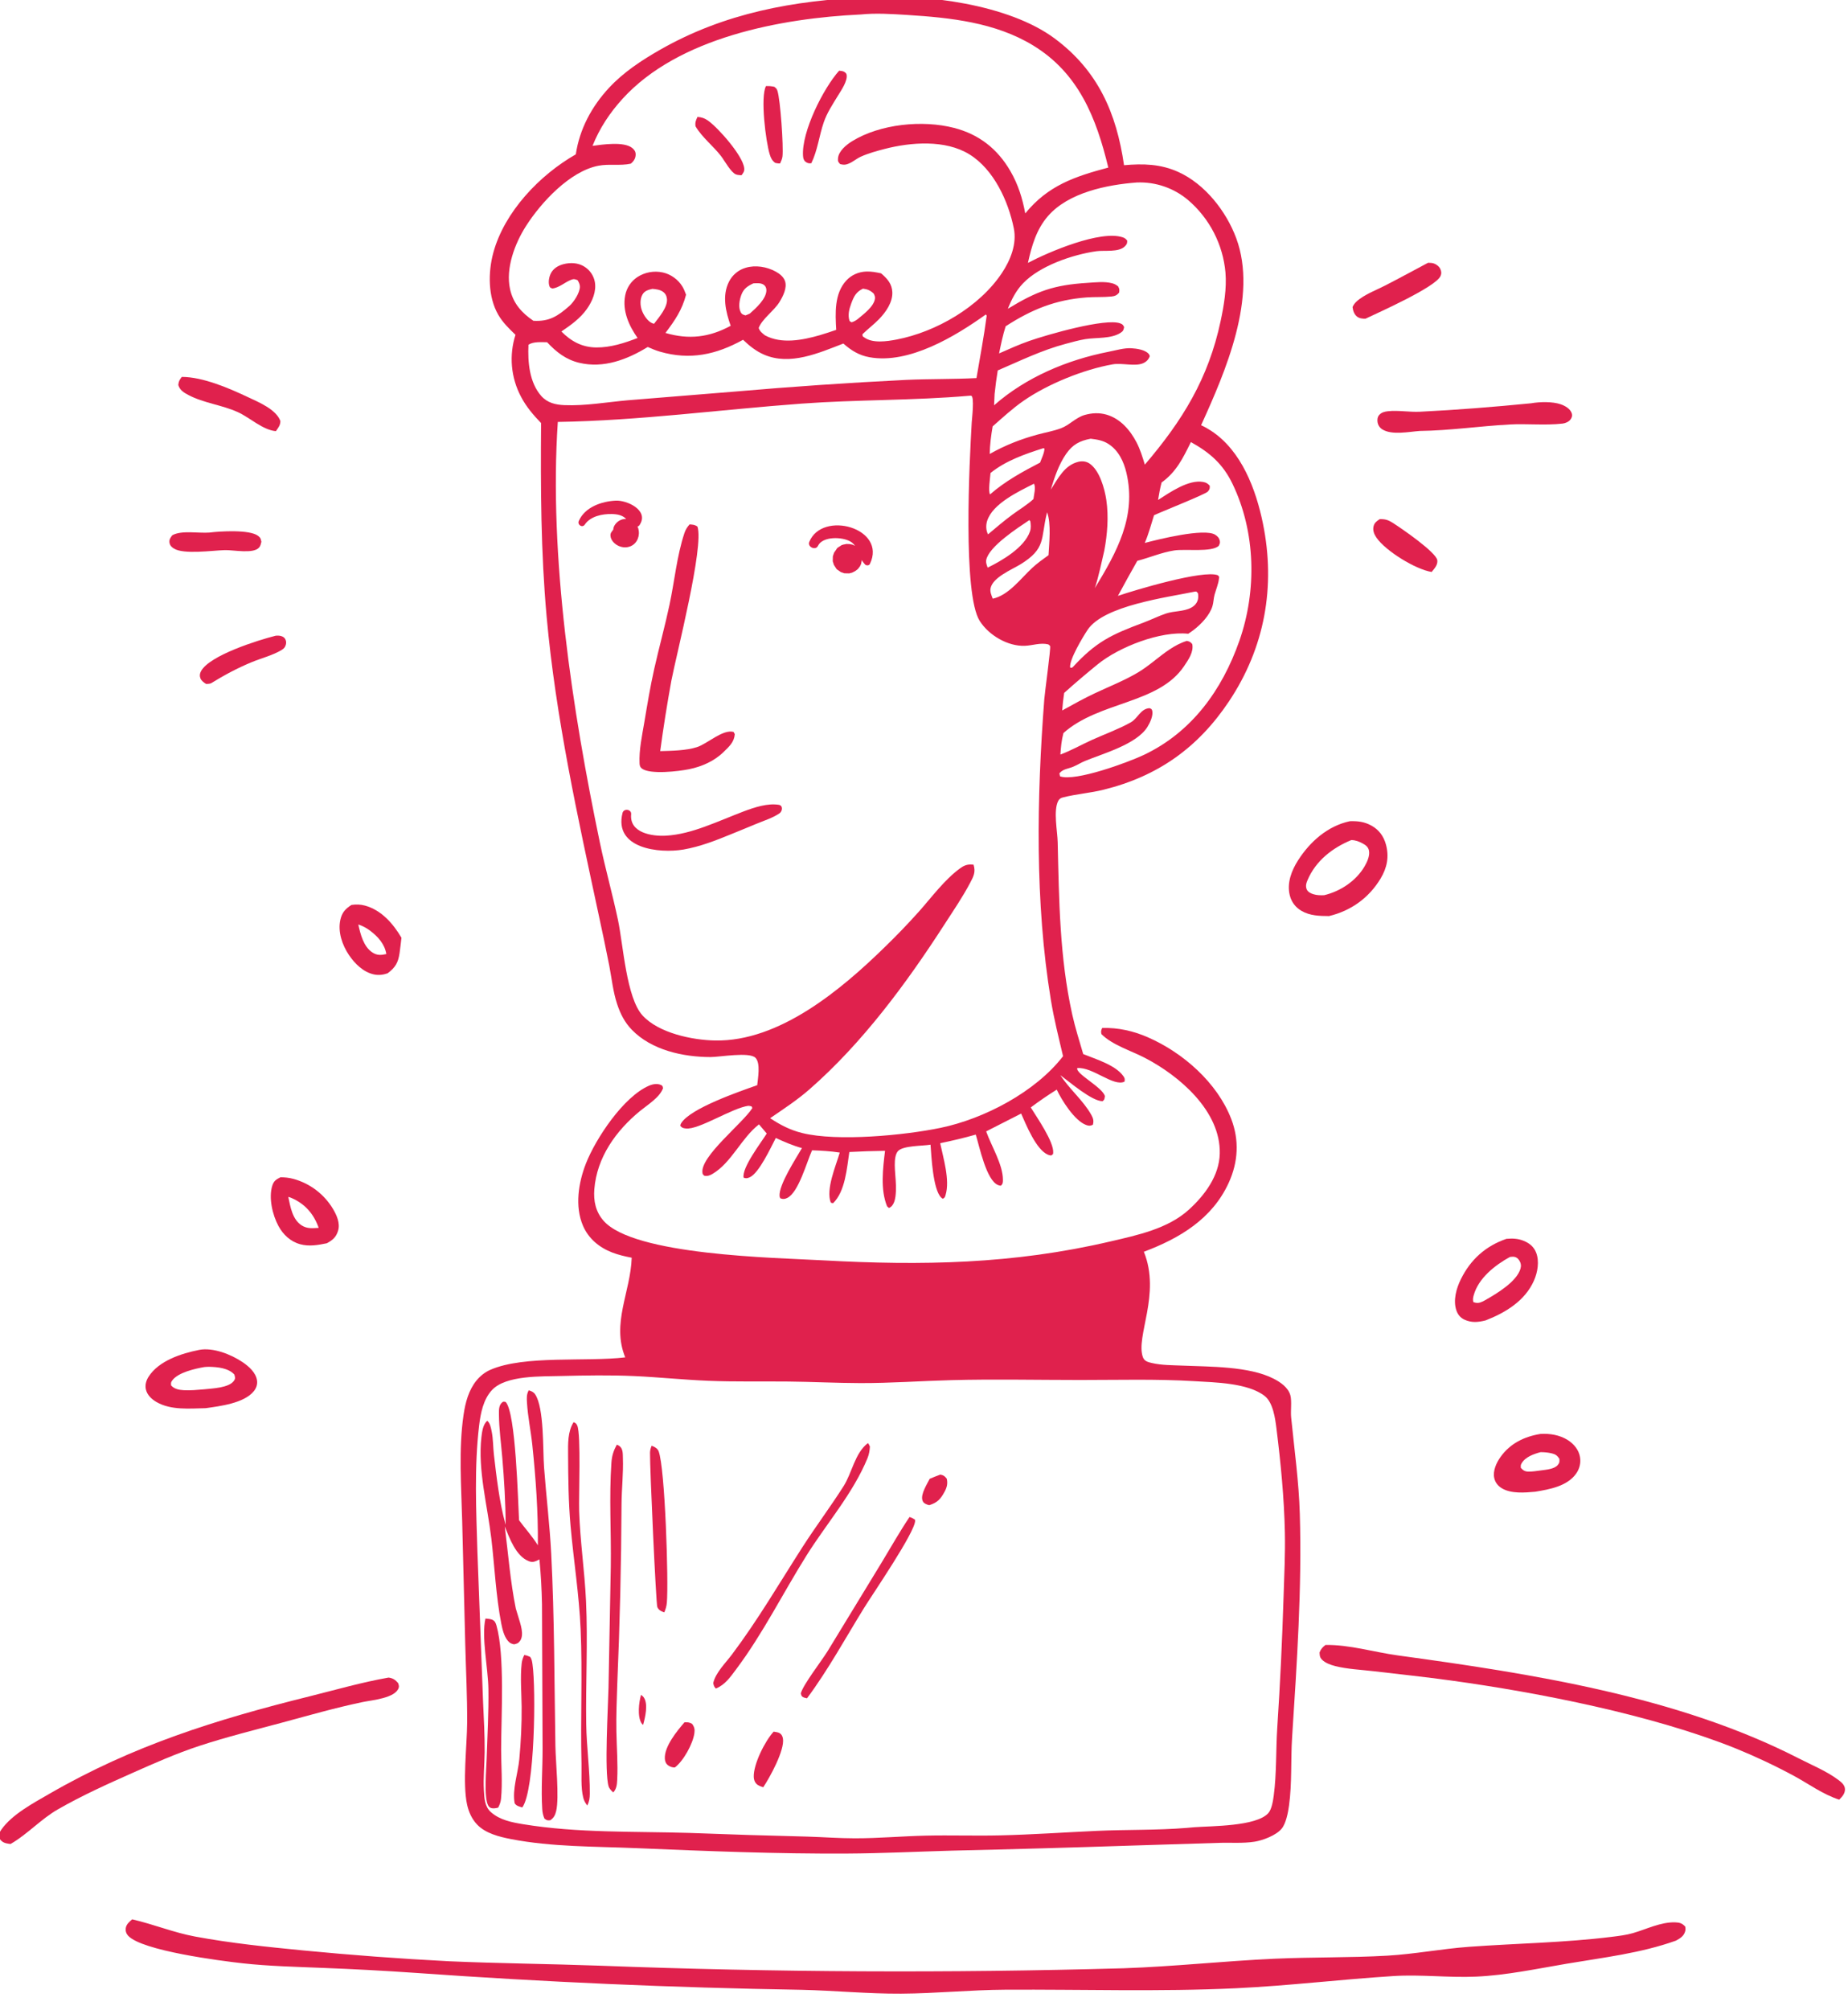 <svg width="264" height="287" viewBox="0 0 264 287" fill="none" xmlns="http://www.w3.org/2000/svg">
<g clip-path="url(#clip0_0_100)">
<path d="M123.881 -0.392C132.038 -0.919 144.064 0.593 150.657 5.487C156.863 10.095 159.498 16.15 160.576 23.592C163.306 23.351 165.8 23.408 168.342 24.561C172.137 26.283 175.171 30.156 176.6 34.001C179.714 42.382 175.068 53.065 171.586 60.72C172.088 60.948 172.561 61.217 173.022 61.519C177.368 64.366 179.43 69.905 180.421 74.764C182.255 83.757 180.682 92.5 175.558 100.169C171.127 106.801 165.36 110.868 157.63 112.775C155.736 113.243 153.757 113.384 151.88 113.861C151.541 113.947 151.347 114.045 151.177 114.364C150.456 115.713 151.063 118.717 151.099 120.276C151.289 128.524 151.376 136.708 153.165 144.814C153.589 146.735 154.194 148.63 154.745 150.517C156.492 151.231 159.318 152.061 160.455 153.636C160.675 153.939 160.723 154.096 160.645 154.455C159.07 155.224 156.096 152.331 153.899 152.518C153.592 153.302 157.51 155.258 157.844 156.525C157.772 156.894 157.83 156.99 157.531 157.24C156.053 157.313 152.74 154.455 151.481 153.532C152.775 155.527 154.734 157.132 155.882 159.165C156.171 159.675 156.286 160.05 156.123 160.618C155.734 160.783 155.549 160.788 155.145 160.636C153.497 160.016 151.676 157.115 150.964 155.594C149.681 156.398 148.464 157.23 147.252 158.139C148.058 159.459 150.597 163.068 150.455 164.634C150.433 164.878 150.403 164.819 150.179 164.994C149.973 164.973 149.939 164.982 149.72 164.893C148.023 164.205 146.569 160.566 145.876 159.013L140.882 161.559C141.608 163.635 143.275 166.276 143.274 168.471C143.274 168.837 143.267 169.045 142.997 169.311C142.808 169.294 142.779 169.302 142.58 169.222C140.9 168.542 139.932 163.76 139.395 162.016C137.712 162.5 136.025 162.887 134.313 163.249C134.758 165.379 135.723 168.501 135.086 170.629C134.99 170.949 134.987 171.011 134.69 171.182C134.607 171.119 134.513 171.068 134.44 170.994C133.276 169.802 133.063 165.169 132.932 163.455C131.824 163.655 128.954 163.565 128.259 164.4C127.554 165.248 127.907 167.473 127.956 168.561C128.021 169.406 128.043 170.834 127.743 171.623C127.593 172.018 127.381 172.335 126.996 172.498L126.722 172.255C125.745 169.822 126.13 166.87 126.434 164.333C124.733 164.355 123.033 164.411 121.335 164.503C120.981 166.803 120.76 170.12 119.01 171.817L118.685 171.735C117.943 169.849 119.402 166.513 119.966 164.582C118.649 164.381 117.34 164.304 116.01 164.26C115.242 165.935 114.08 170.312 112.444 171.073C112.089 171.238 111.847 171.252 111.49 171.122C111.426 171.008 111.383 170.955 111.369 170.809C111.216 169.204 113.757 165.355 114.563 163.944C113.279 163.591 112.035 163.054 110.828 162.498C110.126 163.846 108.421 167.545 107.101 168.113C106.76 168.26 106.587 168.301 106.23 168.166C105.963 166.727 108.732 163.158 109.535 161.866L108.428 160.555C105.907 162.5 104.519 166.013 101.794 167.625C101.416 167.849 101.041 167.994 100.602 167.885C100.398 167.666 100.388 167.728 100.35 167.466C100.014 165.142 106.106 160.397 107.475 158.234L107.392 158.006L106.985 157.888L107.029 158.097L106.952 157.897C104.599 158.198 99.818 161.366 97.978 161.143C97.588 161.096 97.431 161.063 97.18 160.759C97.205 160.61 97.201 160.571 97.289 160.422C98.551 158.271 105.718 155.835 108.177 154.958C108.262 154.005 108.682 151.829 107.929 151.056C107.061 150.166 102.824 150.947 101.509 150.945C97.586 150.94 93.071 149.96 90.249 147.034C89.221 145.968 88.608 144.737 88.152 143.35C87.587 141.63 87.389 139.753 87.054 137.974C86.579 135.574 86.082 133.18 85.56 130.791C82.529 116.652 79.384 102.461 78.088 88.027C77.261 78.826 77.224 69.638 77.298 60.412C76.188 59.269 75.165 58.066 74.426 56.646C74.337 56.478 74.252 56.309 74.172 56.137C74.091 55.965 74.015 55.791 73.943 55.615C73.871 55.439 73.804 55.262 73.741 55.083C73.678 54.904 73.62 54.723 73.566 54.541C73.512 54.359 73.462 54.176 73.417 53.991C73.372 53.807 73.332 53.621 73.297 53.434C73.261 53.248 73.23 53.061 73.204 52.873C73.178 52.685 73.156 52.496 73.139 52.307C73.123 52.118 73.111 51.928 73.103 51.739C73.096 51.549 73.093 51.359 73.095 51.169C73.097 50.98 73.104 50.79 73.116 50.6C73.127 50.411 73.144 50.222 73.165 50.033C73.186 49.844 73.211 49.656 73.242 49.469C73.272 49.282 73.307 49.095 73.347 48.909C73.386 48.724 73.431 48.539 73.48 48.355C73.528 48.172 73.582 47.99 73.64 47.809C72.722 46.927 71.827 46.064 71.183 44.952C69.698 42.39 69.716 38.885 70.472 36.092C72.057 30.241 77.109 24.977 82.258 22.041C82.794 18.43 84.521 15.219 86.988 12.556C89.058 10.322 91.65 8.617 94.281 7.115C103.514 1.844 113.38 0.058 123.881 -0.392ZM84.644 20.828C86.066 20.639 89.123 20.171 90.318 21.132C90.632 21.385 90.814 21.663 90.808 22.079C90.801 22.628 90.523 23.04 90.11 23.373C88.594 23.703 87.012 23.374 85.49 23.666C81.402 24.45 77.281 28.923 75.13 32.298C73.544 34.786 72.204 38.324 72.867 41.304C73.316 43.325 74.532 44.68 76.202 45.809C78.459 45.938 79.671 45.151 81.32 43.708C81.967 43.141 82.827 41.836 82.842 40.954C82.848 40.601 82.688 40.314 82.522 40.018C82.144 39.849 81.964 39.804 81.564 39.964C80.657 40.327 79.91 41.067 78.919 41.201C78.693 41.102 78.585 41.125 78.494 40.871C78.29 40.307 78.433 39.531 78.707 39.007C79.069 38.316 79.761 37.912 80.496 37.722C81.492 37.465 82.563 37.51 83.455 38.059C83.553 38.118 83.647 38.183 83.739 38.252C83.83 38.321 83.917 38.394 84.001 38.473C84.084 38.551 84.163 38.633 84.238 38.72C84.313 38.806 84.383 38.897 84.448 38.991C84.514 39.085 84.574 39.182 84.629 39.282C84.684 39.382 84.734 39.485 84.778 39.591C84.822 39.696 84.861 39.804 84.894 39.913C84.927 40.023 84.954 40.134 84.975 40.246C85.226 41.606 84.614 43.035 83.839 44.123C82.872 45.482 81.559 46.411 80.197 47.339C81.612 48.754 83.161 49.601 85.204 49.616C87.211 49.631 89.233 48.987 91.082 48.263C89.847 46.509 88.882 44.382 89.313 42.182C89.338 42.05 89.369 41.92 89.407 41.792C89.445 41.663 89.489 41.537 89.54 41.413C89.59 41.289 89.646 41.168 89.709 41.049C89.771 40.931 89.84 40.816 89.913 40.704C89.987 40.592 90.067 40.484 90.151 40.381C90.236 40.277 90.325 40.177 90.42 40.082C90.514 39.988 90.613 39.898 90.717 39.813C90.82 39.727 90.928 39.648 91.039 39.573C91.172 39.486 91.31 39.406 91.451 39.333C91.592 39.26 91.737 39.193 91.885 39.134C92.033 39.075 92.183 39.024 92.336 38.98C92.489 38.936 92.644 38.9 92.8 38.872C92.957 38.843 93.115 38.823 93.273 38.81C93.432 38.797 93.591 38.793 93.75 38.796C93.909 38.799 94.068 38.81 94.226 38.829C94.384 38.848 94.541 38.875 94.696 38.909C95.838 39.159 96.885 39.922 97.489 40.921C97.708 41.283 97.858 41.688 98.007 42.083C97.437 44.272 96.415 45.755 95.064 47.543C98.409 48.527 101.326 48.181 104.383 46.522C103.681 44.526 103.12 42.224 104.143 40.22C104.202 40.102 104.268 39.986 104.339 39.875C104.411 39.763 104.488 39.655 104.57 39.551C104.652 39.447 104.74 39.348 104.833 39.253C104.925 39.158 105.022 39.069 105.124 38.984C105.226 38.898 105.332 38.819 105.442 38.745C105.552 38.671 105.665 38.602 105.782 38.54C105.899 38.477 106.019 38.421 106.142 38.37C106.264 38.32 106.389 38.276 106.516 38.239C107.927 37.816 109.552 38.087 110.828 38.788C111.366 39.083 111.922 39.518 112.137 40.115C112.486 41.083 111.851 42.318 111.353 43.128C110.583 44.381 108.861 45.544 108.384 46.836C108.563 47.342 108.862 47.54 109.271 47.879C111.623 49.164 114.634 48.574 117.093 47.869C117.889 47.64 118.675 47.369 119.459 47.102C119.327 44.747 119.168 41.957 120.883 40.075C121.623 39.264 122.642 38.822 123.734 38.776C124.464 38.746 125.167 38.878 125.876 39.034L126.048 39.185C126.834 39.888 127.414 40.584 127.473 41.69C127.552 43.151 126.55 44.571 125.58 45.571C124.836 46.337 123.972 46.981 123.208 47.729C123.252 48.083 123.17 47.964 123.448 48.17C124.642 49.056 126.69 48.752 128.068 48.489C133.716 47.41 139.917 43.822 143.135 38.977C144.353 37.143 145.279 34.847 144.834 32.625C144.053 28.733 141.975 24.191 138.483 22.039C135.039 19.917 130.116 20.302 126.374 21.269C125.244 21.561 124.04 21.893 122.974 22.373C122.285 22.684 121.692 23.263 120.956 23.465C120.618 23.558 120.35 23.518 120.019 23.431C119.736 23.121 119.68 23.057 119.715 22.606C119.798 21.559 120.934 20.652 121.743 20.156C125.755 17.694 131.785 17.102 136.29 18.262C139.857 19.18 142.507 21.259 144.346 24.439C145.462 26.37 146.057 28.298 146.465 30.476C149.696 26.505 153.496 25.216 158.328 23.93C156.618 16.83 154.086 10.431 147.555 6.469C142.17 3.201 135.762 2.521 129.604 2.135C127.419 1.998 125.111 1.847 122.935 2.069C111.573 2.605 96.897 5.353 88.931 14.113C87.097 16.13 85.662 18.3 84.644 20.828ZM143.981 44.092C148.123 41.57 150.505 40.692 155.391 40.388C156.525 40.317 157.788 40.159 158.894 40.453C159.229 40.542 159.457 40.68 159.729 40.888C159.933 41.286 159.932 41.325 159.878 41.77C159.573 42.166 159.257 42.292 158.774 42.342C157.609 42.46 156.418 42.383 155.247 42.47C150.799 42.801 147.389 44.182 143.667 46.592C143.256 47.865 142.996 49.16 142.726 50.468C144.158 49.837 145.589 49.191 147.066 48.675C149.508 47.824 157.95 45.37 160.051 46.183C160.393 46.316 160.422 46.395 160.588 46.701C160.507 47.116 160.465 47.275 160.1 47.514C158.729 48.41 156.636 48.172 155.055 48.427C154.118 48.579 153.181 48.849 152.264 49.092C148.833 50 145.773 51.507 142.536 52.896C142.351 54.013 142.201 55.134 142.086 56.261L142.012 57.875C146.565 53.866 152.458 51.392 158.385 50.228C159.38 50.033 160.613 49.665 161.624 49.728C162.361 49.773 163.568 49.929 164.092 50.528C164.189 50.639 164.21 50.728 164.256 50.857C164.095 51.321 163.789 51.647 163.325 51.857C162.175 52.377 160.29 51.791 158.95 52.028C154.799 52.76 149.693 54.829 146.225 57.229C144.655 58.316 143.24 59.625 141.808 60.885C141.583 62.192 141.408 63.498 141.385 64.826C143.578 63.585 145.808 62.709 148.239 62.05C149.326 61.756 150.503 61.552 151.556 61.161C152.771 60.711 153.693 59.612 154.961 59.255C155.99 58.966 157.017 58.912 158.054 59.205C160.027 59.763 161.443 61.405 162.36 63.163C162.889 64.177 163.214 65.26 163.548 66.349C168.931 60.05 172.636 54.05 174.378 45.83C174.854 43.581 175.256 41.223 175.067 38.917C175.045 38.669 175.017 38.422 174.983 38.176C174.949 37.93 174.909 37.684 174.863 37.44C174.817 37.196 174.765 36.953 174.708 36.711C174.65 36.469 174.586 36.228 174.517 35.99C174.448 35.751 174.373 35.514 174.292 35.279C174.211 35.044 174.125 34.811 174.033 34.58C173.941 34.349 173.843 34.12 173.74 33.894C173.637 33.667 173.528 33.444 173.414 33.223C173.301 33.002 173.181 32.784 173.057 32.569C172.932 32.353 172.803 32.141 172.668 31.932C172.533 31.723 172.394 31.518 172.249 31.316C172.104 31.113 171.955 30.915 171.801 30.72C171.646 30.525 171.488 30.334 171.324 30.146C171.16 29.959 170.993 29.776 170.82 29.596C170.648 29.417 170.471 29.242 170.291 29.072C170.11 28.901 169.925 28.735 169.736 28.573C169.61 28.466 169.481 28.363 169.35 28.262C169.219 28.161 169.086 28.063 168.95 27.969C168.814 27.874 168.677 27.782 168.537 27.694C168.397 27.606 168.255 27.521 168.111 27.44C167.968 27.358 167.822 27.28 167.675 27.205C167.527 27.13 167.378 27.059 167.227 26.991C167.077 26.923 166.924 26.858 166.77 26.798C166.617 26.737 166.462 26.68 166.305 26.626C166.149 26.572 165.991 26.523 165.833 26.476C165.674 26.43 165.514 26.387 165.354 26.349C165.193 26.309 165.031 26.274 164.869 26.243C164.707 26.212 164.544 26.184 164.38 26.16C164.216 26.137 164.052 26.116 163.888 26.1C163.723 26.084 163.558 26.072 163.393 26.063C163.228 26.055 163.063 26.05 162.898 26.049C162.732 26.049 162.567 26.052 162.402 26.058C158.161 26.381 152.646 27.476 149.706 30.861C148.046 32.772 147.384 35.12 146.847 37.54C149.796 35.983 157.202 32.82 160.393 33.889C160.686 33.987 160.839 34.115 161.031 34.36C161.022 34.765 161.005 34.858 160.704 35.169C159.832 36.068 157.76 35.71 156.611 35.876C153.234 36.364 148.568 37.934 146.148 40.459C145.148 41.503 144.503 42.757 143.981 44.092ZM140.836 44.907C136.451 48.035 129.862 52.028 124.221 51.014C122.711 50.743 121.61 50.05 120.48 49.056C116.972 50.404 112.865 52.255 109.132 50.635C108.008 50.147 107.026 49.366 106.152 48.519C102.31 50.646 98.57 51.463 94.27 50.215C93.671 50.041 93.105 49.797 92.534 49.548C89.602 51.344 86.228 52.638 82.749 51.808C80.835 51.352 79.468 50.265 78.156 48.87C77.335 48.865 76.197 48.758 75.496 49.226C75.38 51.668 75.621 54.642 77.336 56.558C78.212 57.537 79.374 57.8 80.644 57.853C83.589 57.977 86.735 57.418 89.68 57.158L105.007 55.914C113.134 55.207 121.272 54.652 129.42 54.248C132.777 54.093 136.141 54.164 139.495 53.989C140.005 51.025 140.562 48.059 140.957 45.077L140.836 44.907ZM147.044 74.271C145.426 75.358 141.22 78.062 140.883 79.996C140.824 80.338 140.962 80.677 141.073 80.993L141.095 81.058C143.156 80.046 146.333 78.201 147.139 75.893C147.308 75.407 147.259 74.924 147.188 74.425L147.044 74.271ZM164.861 73.574C164.449 74.894 164.083 76.257 163.541 77.53C165.402 77.037 172.026 75.378 173.594 76.356C173.965 76.587 174.185 76.841 174.265 77.277C174.318 77.565 174.217 77.686 174.111 77.945C173.061 78.902 169.322 78.355 167.733 78.604C165.953 78.883 164.215 79.632 162.472 80.085C161.531 81.743 160.607 83.411 159.702 85.089C162.157 84.257 171.91 81.329 173.981 82.145C174.218 82.438 174.179 82.281 174.136 82.646C174.047 83.408 173.719 84.172 173.512 84.911C173.358 85.462 173.369 86.045 173.199 86.584C172.793 87.873 171.615 89.11 170.554 89.93C170.292 90.132 170.023 90.322 169.746 90.5C165.793 90.075 159.879 92.365 156.796 94.876C155.204 96.174 153.545 97.574 152.024 98.948C151.9 99.785 151.8 100.61 151.741 101.454C153.282 100.599 154.82 99.74 156.417 98.991C158.453 98.036 160.548 97.21 162.493 96.071C164.107 95.126 165.493 93.8 167.047 92.76C167.829 92.237 168.654 91.787 169.557 91.515C169.987 91.631 170.032 91.641 170.323 91.974C170.55 93.108 169.765 94.213 169.158 95.117C165.504 100.557 157.051 100.114 151.92 104.675C151.646 105.697 151.556 106.693 151.484 107.745C153.028 107.176 154.47 106.347 155.969 105.669C157.786 104.846 159.786 104.13 161.521 103.161C162.563 102.579 162.917 101.209 164.218 101.123C164.403 101.211 164.508 101.201 164.58 101.414C164.815 102.107 164.279 103.225 163.918 103.803C162.367 106.287 157.596 107.596 155.006 108.661C154.415 108.903 153.879 109.252 153.297 109.493C152.615 109.776 151.816 109.812 151.342 110.436L151.435 110.86C153.641 111.644 161.199 108.842 163.387 107.808C170.234 104.573 174.584 98.546 177.051 91.512C179.562 84.353 179.398 75.978 176.069 69.085C174.695 66.242 172.847 64.642 170.128 63.126C169.011 65.39 168.06 67.381 165.941 68.898C165.724 69.728 165.573 70.548 165.438 71.394C167.105 70.326 169.801 68.434 171.878 68.822C172.32 68.905 172.519 69.035 172.821 69.357C172.836 69.764 172.83 69.861 172.549 70.194C172.233 70.569 166.056 73.017 164.861 73.574ZM155.809 62.648C154.236 62.949 153.246 63.467 152.306 64.811C151.265 66.298 150.63 68.196 150.109 69.92C151.137 68.342 152.053 66.436 154.048 65.944C154.609 65.806 155.169 65.87 155.655 66.198C157.078 67.161 157.805 69.763 158.045 71.388C158.396 73.762 158.195 76.285 157.755 78.634C157.334 80.414 156.975 82.241 156.407 83.98C159.537 78.847 162.382 73.74 160.919 67.527C160.536 65.903 159.785 64.308 158.333 63.385C157.536 62.878 156.722 62.761 155.809 62.648ZM153.239 95.28C156.582 91.635 158.779 90.614 163.333 88.916C164.414 88.513 165.483 87.975 166.57 87.61C167.731 87.219 169.074 87.359 170.179 86.771C170.832 86.424 171.233 85.799 171.176 85.047C171.15 84.698 171.173 84.7 170.891 84.47L170.715 84.478C166.666 85.318 157.662 86.467 155.358 89.957C154.702 90.949 152.73 94.208 152.874 95.314C153.107 95.396 152.985 95.395 153.239 95.28ZM141.504 67.541C141.457 68.151 141.141 70.188 141.44 70.595C143.584 68.719 146.064 67.363 148.58 66.06C148.812 65.441 149.185 64.709 149.212 64.049L149.028 64.009C146.409 64.837 143.669 65.794 141.504 67.541ZM149.585 73.154C149.571 73.207 149.557 73.26 149.544 73.313C148.654 76.953 149.468 78.323 145.77 80.591C144.549 81.34 141.854 82.425 141.512 83.981C141.398 84.501 141.641 85.014 141.821 85.491C144.08 85.014 145.816 82.615 147.451 81.103C148.178 80.43 148.985 79.852 149.789 79.277C149.881 77.561 150.191 74.775 149.585 73.154ZM122.499 45.589C123.336 44.883 124.825 43.82 124.995 42.648C125.034 42.376 124.933 42.177 124.826 41.938C124.366 41.483 123.929 41.305 123.287 41.217C122.306 41.677 121.984 42.318 121.613 43.318C121.31 44.135 121.085 44.989 121.368 45.837L121.638 46.024C121.988 45.93 122.204 45.798 122.499 45.589ZM107.627 40.461C106.798 40.85 106.233 41.218 105.903 42.11C105.644 42.813 105.441 43.869 105.813 44.576C105.987 44.906 106.179 44.94 106.503 45.038C106.704 44.954 106.926 44.874 107.12 44.776C107.98 44.021 109.493 42.658 109.484 41.44C109.481 41.096 109.349 40.819 109.055 40.633C108.655 40.379 108.076 40.443 107.627 40.461ZM110.019 159.673C111.488 160.646 112.881 161.367 114.6 161.793C119.612 163.036 129.174 162.124 134.334 161.059C140.567 159.773 147.896 155.955 151.866 150.822C151.24 148.167 150.572 145.516 150.129 142.823C147.835 128.884 148.108 113.888 149.185 99.84C149.258 98.877 150.126 92.569 150.018 92.269C149.977 92.154 149.843 92.1 149.755 92.015C148.608 91.74 147.549 92.174 146.41 92.218C143.973 92.313 141.269 90.721 139.965 88.675C137.517 84.835 138.494 65.858 138.817 60.329C138.848 59.793 139.23 56.645 138.744 56.508C138.685 56.492 138.481 56.513 138.415 56.518C130.449 57.207 122.449 57.052 114.476 57.639C102.91 58.491 91.287 60.066 79.687 60.252C78.395 79.471 81.763 101.478 85.704 120.353C86.476 124.05 87.505 127.692 88.286 131.386C89.035 134.932 89.474 142.479 91.796 145.01C94.108 147.528 98.891 148.518 102.151 148.58C111.361 148.753 120.207 141.291 126.453 135.187C128.126 133.563 129.74 131.883 131.295 130.146C133.113 128.099 134.929 125.621 137.147 124C137.625 123.651 138.066 123.441 138.668 123.448C138.805 123.449 138.942 123.461 139.078 123.471C139.413 124.53 139.077 125.147 138.58 126.088C137.518 128.102 136.197 130.03 134.963 131.943C129.531 140.366 123.201 148.953 115.617 155.572C113.85 157.113 111.947 158.353 110.019 159.673ZM147.718 69.069C145.587 70.146 141.794 71.9 141.017 74.393C140.828 74.998 140.845 75.743 141.149 76.302C142.294 75.343 143.432 74.366 144.634 73.481C145.614 72.759 146.739 72.092 147.632 71.27C147.71 70.628 147.996 69.64 147.718 69.069ZM93.436 46.231C94.108 45.346 95.425 43.856 95.275 42.652C95.221 42.217 95.043 41.896 94.683 41.647C94.25 41.349 93.705 41.294 93.195 41.248C92.628 41.389 92.118 41.497 91.792 42.042C91.408 42.683 91.443 43.61 91.686 44.293C91.932 44.984 92.525 45.918 93.242 46.182C93.304 46.206 93.371 46.215 93.436 46.231Z" fill="#E0214D"/>
<path d="M98.513 74.883C98.957 74.916 99.261 74.922 99.636 75.196C100.614 77.975 96.614 93.528 95.915 97.171C95.303 100.521 94.77 103.884 94.314 107.258C95.959 107.212 98 107.188 99.571 106.686C101.048 106.214 103.259 104.094 104.8 104.518L104.97 104.838C104.873 106.001 104.158 106.606 103.374 107.379C102.033 108.693 100.263 109.466 98.444 109.839C96.975 110.14 92.889 110.631 91.701 109.75C91.443 109.56 91.379 109.313 91.365 109.001C91.275 107.101 91.726 105.034 92.042 103.16C92.473 100.597 92.897 98.021 93.468 95.486C94.155 92.441 94.989 89.43 95.64 86.377C96.357 83.02 96.69 79.388 97.77 76.136C97.937 75.632 98.162 75.278 98.513 74.883Z" fill="#E0214D"/>
<path d="M115.603 77.398C115.33 78.111 116.525 78.652 116.855 77.941C117.515 76.547 120.357 76.635 121.519 77.348C121.775 77.496 121.972 77.701 122.139 77.935C122.11 77.934 122.082 77.905 122.054 77.904C122.026 77.875 121.968 77.874 121.94 77.844C121.883 77.815 121.854 77.814 121.798 77.784C121.741 77.754 121.712 77.754 121.655 77.752C121.597 77.751 121.569 77.722 121.512 77.721C121.454 77.72 121.426 77.69 121.369 77.689C121.311 77.688 121.283 77.687 121.225 77.686C121.168 77.685 121.139 77.684 121.082 77.683C121.024 77.682 120.996 77.681 120.938 77.68C120.881 77.679 120.852 77.678 120.794 77.706C120.737 77.705 120.707 77.733 120.65 77.732C120.593 77.731 120.563 77.759 120.506 77.758C120.477 77.757 120.448 77.785 120.419 77.784C120.39 77.784 120.361 77.812 120.333 77.811C120.304 77.811 120.274 77.839 120.246 77.838C120.217 77.838 120.188 77.866 120.159 77.894C120.129 77.922 120.101 77.921 120.071 77.95C120.042 77.978 120.013 77.977 119.984 78.005C119.955 78.033 119.926 78.033 119.897 78.061C119.867 78.089 119.839 78.088 119.809 78.117C119.78 78.145 119.751 78.144 119.722 78.172C119.693 78.2 119.663 78.228 119.635 78.228C119.605 78.256 119.576 78.284 119.576 78.313C119.546 78.341 119.517 78.369 119.516 78.398C119.487 78.426 119.458 78.454 119.457 78.483C119.428 78.511 119.427 78.54 119.398 78.568C119.369 78.596 119.368 78.624 119.339 78.653C119.31 78.681 119.309 78.709 119.28 78.737C119.25 78.766 119.25 78.794 119.22 78.822C119.191 78.85 119.191 78.879 119.161 78.907C119.161 78.936 119.131 78.964 119.131 78.993C119.13 79.022 119.101 79.05 119.1 79.078C119.1 79.107 119.07 79.135 119.07 79.164C119.069 79.193 119.04 79.221 119.039 79.249C119.039 79.278 119.038 79.307 119.009 79.335C119.008 79.364 119.008 79.392 118.978 79.449C118.977 79.478 118.977 79.507 118.976 79.564C118.975 79.593 118.974 79.621 118.973 79.679C118.973 79.707 118.972 79.736 118.971 79.794C118.97 79.822 118.97 79.851 118.968 79.909C118.968 79.937 118.967 79.966 118.966 80.023C118.965 80.052 118.965 80.081 118.964 80.138C118.963 80.167 118.963 80.195 118.991 80.225C118.99 80.254 119.018 80.283 119.018 80.311C119.017 80.34 119.045 80.37 119.045 80.398C119.044 80.427 119.072 80.456 119.071 80.485C119.071 80.514 119.099 80.543 119.098 80.572C119.098 80.6 119.126 80.63 119.125 80.658C119.153 80.688 119.153 80.716 119.181 80.746C119.209 80.775 119.208 80.804 119.237 80.833C119.265 80.862 119.264 80.891 119.292 80.92C119.32 80.95 119.32 80.978 119.348 81.007C119.376 81.037 119.375 81.066 119.404 81.095C119.432 81.124 119.46 81.153 119.459 81.182C119.487 81.211 119.515 81.241 119.515 81.269C119.543 81.299 119.571 81.328 119.6 81.329C119.628 81.358 119.656 81.387 119.685 81.388C119.713 81.417 119.741 81.418 119.77 81.447C119.798 81.476 119.826 81.477 119.855 81.506C119.883 81.535 119.911 81.536 119.939 81.565C119.968 81.595 119.996 81.595 120.024 81.624C120.053 81.654 120.081 81.654 120.109 81.684C120.137 81.713 120.166 81.713 120.195 81.714C120.224 81.715 120.252 81.744 120.28 81.745C120.309 81.745 120.337 81.775 120.366 81.775C120.395 81.776 120.423 81.805 120.451 81.805C120.48 81.806 120.508 81.835 120.537 81.836C120.566 81.837 120.594 81.837 120.622 81.867C120.651 81.867 120.68 81.868 120.737 81.869C120.766 81.869 120.795 81.87 120.852 81.871C120.881 81.872 120.91 81.872 120.967 81.874C120.996 81.874 121.024 81.875 121.082 81.876C121.11 81.876 121.139 81.877 121.197 81.878C121.225 81.879 121.254 81.879 121.311 81.881C121.34 81.881 121.369 81.882 121.398 81.854C121.427 81.854 121.456 81.855 121.485 81.827C121.542 81.828 121.572 81.8 121.629 81.801C121.686 81.802 121.716 81.774 121.774 81.747C121.832 81.719 121.86 81.72 121.89 81.692C121.919 81.663 121.976 81.665 122.006 81.636C122.035 81.608 122.093 81.581 122.122 81.581C122.151 81.553 122.209 81.526 122.238 81.498C122.268 81.469 122.326 81.442 122.355 81.414C122.384 81.386 122.413 81.358 122.471 81.33C122.501 81.302 122.53 81.274 122.559 81.246C122.589 81.218 122.618 81.19 122.648 81.133C122.677 81.105 122.707 81.048 122.736 81.02C122.766 80.992 122.795 80.935 122.825 80.907C122.854 80.879 122.884 80.822 122.884 80.793C122.914 80.765 122.915 80.707 122.944 80.679C122.974 80.623 122.975 80.594 123.005 80.537C123.034 80.48 123.035 80.451 123.036 80.394C123.037 80.337 123.067 80.309 123.068 80.251C123.069 80.194 123.098 80.166 123.1 80.108C123.101 80.051 123.101 80.022 123.103 79.965C123.241 80.197 123.381 80.401 123.578 80.606C123.746 80.782 124.148 80.79 124.268 80.534C126.757 75.416 117.449 72.813 115.603 77.398Z" fill="#E0214D"/>
<path d="M87.955 71.489C85.942 71.591 83.571 72.403 82.698 74.367C82.428 74.936 83.193 75.44 83.548 74.901C84.348 73.712 86.049 73.373 87.398 73.401C88.145 73.416 88.918 73.547 89.452 74.104C89.279 74.1 89.107 74.125 88.963 74.151C88.414 74.284 87.947 74.676 87.706 75.188C87.646 75.33 87.614 75.473 87.612 75.617C87.523 75.73 87.434 75.871 87.345 75.985C87.139 76.267 87.188 76.642 87.325 76.96C87.738 77.831 88.819 78.341 89.772 78.102C90.81 77.865 91.377 76.843 91.254 75.835C91.23 75.605 91.177 75.374 91.066 75.2C91.211 75.145 91.357 75.033 91.417 74.891C92.694 72.849 89.565 71.407 87.955 71.489Z" fill="#E0214D"/>
<path d="M111.271 114.928C109.639 114.665 107.788 115.287 106.255 115.859C104.402 116.567 102.577 117.362 100.696 118.042C98.902 118.694 97.025 119.23 95.099 119.334C93.144 119.437 89.909 118.94 90.165 116.275C90.237 115.558 89.12 115.392 88.934 116.077C87.651 121.191 94.184 121.9 97.642 121.31C100.006 120.899 102.235 120.026 104.436 119.124C105.623 118.631 106.81 118.167 107.969 117.674C109.07 117.209 110.399 116.805 111.361 116.136C111.798 115.829 111.872 115.026 111.271 114.928Z" fill="#E0214D"/>
<path d="M119.873 10.096C120.033 10.107 120.384 10.146 120.539 10.226C120.702 10.31 120.898 10.446 120.939 10.637C121.137 11.542 120.133 12.957 119.671 13.716C118.929 14.936 118.144 16.109 117.677 17.471C117.013 19.403 116.81 21.456 115.902 23.308C115.609 23.361 115.331 23.3 115.087 23.11C114.808 22.891 114.74 22.595 114.718 22.257C114.495 18.823 117.601 12.641 119.873 10.096Z" fill="#E0214D"/>
<path d="M109.425 12.292C109.859 12.278 110.192 12.301 110.615 12.393C110.871 12.612 110.947 12.624 111.06 12.962C111.485 14.219 111.941 20.927 111.784 22.327C111.744 22.68 111.592 23.016 111.444 23.335C111.18 23.352 110.99 23.31 110.733 23.257C110.287 22.917 110.118 22.558 109.958 22.037C109.395 20.209 108.598 13.862 109.425 12.292Z" fill="#E0214D"/>
<path d="M99.641 16.694C100.259 16.746 100.661 16.877 101.171 17.241C102.628 18.283 106.137 22.247 106.318 24.016C106.366 24.485 106.198 24.665 105.929 25.027C105.678 25.008 105.371 24.998 105.137 24.908C104.423 24.635 103.505 22.941 103.016 22.303C101.905 20.855 100.274 19.601 99.361 18.037C99.278 17.48 99.407 17.198 99.641 16.694Z" fill="#E0214D"/>
<path d="M157.451 146.793C159.709 146.717 161.912 147.219 163.976 148.119C168.989 150.305 173.89 154.594 175.89 159.78C177.061 162.817 176.884 165.935 175.538 168.885C173.18 174.055 168.517 176.827 163.409 178.747C165.875 184.831 162.194 190.85 163.273 193.803C163.485 194.382 164 194.505 164.552 194.633C165.965 194.961 167.51 194.943 168.957 195.004C172.841 195.169 178.44 195.088 181.923 196.859C182.903 197.357 184.031 198.123 184.338 199.243C184.566 200.077 184.356 201.449 184.449 202.386C184.905 206.966 185.551 211.563 185.687 216.167C186.003 226.792 185.268 237.482 184.587 248.079C184.378 251.326 184.59 254.609 184.144 257.841C184.009 258.818 183.722 260.366 183.094 261.13C182.311 262.083 180.413 262.798 179.234 262.985C177.52 263.256 175.764 263.092 174.036 263.158L161.677 263.542C153.134 263.829 144.589 264.069 136.044 264.264C131.017 264.404 125.993 264.656 120.964 264.682C110.949 264.734 100.961 264.333 90.956 263.911C85.078 263.663 78.797 263.745 73.011 262.618C71.343 262.294 69.383 261.815 68.168 260.549C67.418 259.767 66.966 258.769 66.732 257.719C66.055 254.677 66.713 249.304 66.736 245.982C66.755 242.248 66.561 238.522 66.464 234.792L66.028 217.244C65.901 212.251 65.497 206.987 66.224 202.025C66.477 200.296 66.946 198.501 68.076 197.124C68.613 196.47 69.278 195.942 70.054 195.602C74.879 193.487 83.793 194.488 89.318 193.828C87.334 188.964 90.078 184.52 90.244 179.597C89.318 179.419 88.344 179.197 87.464 178.856C85.597 178.132 84.066 176.872 83.271 175.002C82.1 172.246 82.639 168.878 83.693 166.175C85.094 162.584 89.084 156.581 92.734 155.027C93.278 154.796 93.924 154.681 94.478 154.957C94.69 155.063 94.661 155.182 94.721 155.39C94.249 156.711 92.495 157.774 91.435 158.643C88 161.462 85.265 165.26 84.905 169.818C84.774 171.487 85.088 173.018 86.209 174.306C90.524 179.262 110.632 179.59 117.54 179.97C131.715 180.749 144.726 180.522 158.628 177.274C162.47 176.376 166.825 175.474 169.832 172.741C172.106 170.674 174.18 167.91 174.252 164.722C174.391 158.637 168.461 153.611 163.563 151.064C161.611 150.049 158.868 149.215 157.345 147.663C157.256 147.248 157.294 147.193 157.451 146.793ZM170.612 260.922C173.114 260.735 179.436 260.81 181.171 258.926C181.677 258.377 181.865 257.137 181.962 256.405C182.389 253.204 182.256 249.915 182.468 246.693C182.876 240.479 183.169 234.31 183.364 228.082C183.461 224.979 183.62 221.91 183.553 218.801C183.448 213.869 182.961 208.882 182.351 203.986C182.172 202.55 181.867 200.274 180.663 199.337C178.26 197.468 173.571 197.405 170.631 197.227C165.193 196.898 159.715 197.06 154.267 197.058C148.164 197.057 142.024 196.92 135.925 197.079C131.573 197.193 127.224 197.514 122.868 197.501C119.456 197.491 116.044 197.314 112.631 197.279C108.826 197.239 105 197.329 101.198 197.174C97.669 197.031 94.151 196.659 90.623 196.498C87.155 196.34 83.651 196.402 80.181 196.486C77.435 196.572 72.264 196.337 70.264 198.515C69.043 199.844 68.659 201.791 68.45 203.53C67.737 209.455 68.024 215.671 68.203 221.627L69.011 243.044C69.114 245.416 69.259 247.81 69.237 250.185C69.22 251.993 69.023 253.845 69.126 255.648C69.19 256.783 69.236 257.969 70.126 258.762C71.409 259.905 73.137 260.23 74.779 260.498C82.529 261.764 90.585 261.5 98.415 261.733C104.053 261.95 109.692 262.126 115.332 262.261C117.584 262.328 119.848 262.501 122.1 262.503C125.492 262.507 128.888 262.198 132.28 262.122C135.789 262.044 139.3 262.168 142.811 262.086C147.436 261.978 152.052 261.656 156.672 261.443C160.938 261.247 165.26 261.366 169.511 261.019C169.878 260.99 170.245 260.957 170.612 260.922Z" fill="#E0214D"/>
<path d="M75.535 198.534C75.902 198.639 76.223 198.772 76.446 199.102C77.754 201.039 77.538 207.064 77.722 209.535C78.028 213.651 78.533 217.732 78.745 221.861C79.214 231.018 79.187 240.164 79.343 249.326C79.382 251.635 79.907 256.668 79.457 258.59C79.32 259.173 79.114 259.6 78.601 259.93C78.148 259.953 78.144 259.953 77.776 259.69C77.575 259.213 77.493 258.824 77.461 258.308C77.281 255.478 77.519 252.563 77.511 249.726L77.428 229.068C77.387 226.934 77.265 224.805 77.063 222.68C76.972 222.725 76.882 222.771 76.79 222.813C76.323 223.029 76.036 223.123 75.529 222.924C73.691 222.2 72.792 219.643 72.107 217.966C72.613 221.913 72.891 225.773 73.686 229.691L74.071 230.959C74.346 231.882 74.926 233.462 74.28 234.331C74.025 234.674 73.823 234.714 73.438 234.807C73.023 234.716 72.817 234.62 72.539 234.287C72.008 233.652 71.767 232.645 71.612 231.851C70.847 227.909 70.66 223.702 70.191 219.701C69.646 215.053 68.24 209.902 68.771 205.238C68.859 204.471 68.995 203.379 69.611 202.883C70.029 203.222 70.146 203.94 70.25 204.459C70.46 205.515 70.433 206.646 70.558 207.721C70.934 210.941 71.329 214.404 72.175 217.526L72.232 217.733C72.222 214.526 72.024 211.293 71.752 208.098C71.58 206.065 71.287 203.973 71.277 201.932C71.273 201.352 71.252 200.689 71.719 200.272C71.921 200.091 71.98 200.162 72.227 200.188C73.694 201.625 73.998 214.442 74.15 217.084C75.047 218.297 76.033 219.372 76.839 220.662C76.884 215.885 76.542 211.067 76.043 206.315C75.833 204.32 75.406 202.322 75.285 200.322C75.246 199.68 75.205 199.104 75.535 198.534Z" fill="#E0214D"/>
<path d="M88.11 206.297C88.222 206.343 88.371 206.4 88.468 206.47C89.022 206.869 88.963 207.584 88.986 208.204C89.064 210.384 88.806 212.602 88.791 214.791C88.751 223.35 88.548 231.904 88.183 240.455C88.108 242.704 88.014 244.961 88.055 247.212C88.096 249.502 88.287 251.856 88.172 254.142C88.138 254.817 88.087 255.438 87.607 255.952C87.339 255.697 87.061 255.453 86.945 255.087C86.315 253.085 86.876 243.601 86.93 241.029L87.256 223.678C87.327 218.775 87.004 213.772 87.343 208.885C87.412 207.881 87.636 207.183 88.11 206.297Z" fill="#E0214D"/>
<path d="M81.942 203.078C82.243 203.213 82.334 203.261 82.47 203.578C83.015 204.846 82.668 213.607 82.737 215.773C82.872 220.079 83.52 224.346 83.719 228.646C83.988 234.5 83.66 240.333 83.746 246.186C83.794 249.505 84.285 252.844 84.257 256.145C84.252 256.764 84.185 257.27 83.893 257.82C83.623 257.464 83.437 257.157 83.325 256.719C82.943 255.215 83.109 253.365 83.07 251.812C82.907 245.428 83.227 239.001 82.945 232.63C82.728 227.711 81.952 222.84 81.512 217.94C81.208 214.55 81.172 211.124 81.156 207.721C81.148 206.141 81.085 204.465 81.942 203.078Z" fill="#E0214D"/>
<path d="M123.985 206.07C124.133 206.226 124.185 206.375 124.272 206.569C124.237 207.154 124.148 207.687 123.924 208.233C121.866 213.241 118.091 217.54 115.23 222.098C111.836 227.506 108.991 233.27 105.148 238.391C104.317 239.498 103.583 240.58 102.265 241.119C102.007 240.851 101.96 240.698 101.894 240.334C102.204 238.888 103.66 237.458 104.537 236.292C108.252 231.353 111.278 226.16 114.603 220.973C116.499 218.015 118.616 215.199 120.503 212.234C121.73 210.306 122.112 207.5 123.985 206.07Z" fill="#E0214D"/>
<path d="M69.351 231.122C69.637 231.159 70.041 231.172 70.302 231.283C70.696 231.45 70.815 231.739 70.924 232.122C72.133 236.392 71.597 245.025 71.591 249.786C71.588 252.105 71.802 254.551 71.576 256.857C71.53 257.325 71.383 257.708 71.169 258.122C70.88 258.203 70.515 258.267 70.219 258.197C70.001 258.147 69.855 258.015 69.749 257.83C69.098 256.701 69.476 252.612 69.519 251.203C69.621 247.872 69.823 244.515 69.774 241.184C69.73 238.231 68.752 233.73 69.351 231.122Z" fill="#E0214D"/>
<path d="M129.931 216.625C130.232 216.711 130.442 216.827 130.704 216.997C130.713 217.043 130.729 217.088 130.731 217.135C130.797 218.69 124.607 227.714 123.432 229.617C120.749 233.959 118.342 238.396 115.292 242.507C115.165 242.481 114.931 242.44 114.817 242.39C114.491 242.247 114.477 242.114 114.401 241.805C114.768 240.505 117.339 237.226 118.251 235.746L125.961 223.102C127.272 220.944 128.521 218.719 129.931 216.625Z" fill="#E0214D"/>
<path d="M93.088 206.454C93.132 206.468 93.177 206.48 93.22 206.497C93.58 206.638 93.939 206.854 94.087 207.23C95.011 209.579 95.526 225.921 95.265 228.853C95.221 229.352 95.097 229.775 94.901 230.234C94.852 230.22 94.801 230.209 94.753 230.19C94.346 230.035 94.094 229.89 93.901 229.478C93.719 229.089 92.827 209.621 92.86 207.446C92.866 207.074 92.953 206.796 93.088 206.454Z" fill="#E0214D"/>
<path d="M74.899 236.329C75.213 236.377 75.445 236.463 75.733 236.596C75.979 236.932 76.016 237.275 76.074 237.678C76.573 241.144 76.421 255.674 74.609 258.099C74.179 257.965 73.794 257.901 73.525 257.508C73.147 255.538 74.006 253.185 74.189 251.193C74.416 248.721 74.545 246.196 74.52 243.713C74.501 241.681 74.305 239.558 74.524 237.538C74.572 237.094 74.702 236.726 74.899 236.329Z" fill="#E0214D"/>
<path d="M110.521 247.273C110.755 247.317 111.085 247.346 111.297 247.449C111.625 247.61 111.784 247.891 111.846 248.241C112.137 249.892 109.959 253.843 109.033 255.215C108.69 255.1 108.305 254.98 108.045 254.712C107.808 254.467 107.697 254.108 107.681 253.774C107.598 251.949 109.29 248.608 110.521 247.273Z" fill="#E0214D"/>
<path d="M97.786 245.933C98.232 245.932 98.463 245.921 98.861 246.154C99.196 246.593 99.274 246.942 99.2 247.479C98.991 249.007 97.639 251.463 96.405 252.389C96.077 252.401 95.72 252.287 95.452 252.09C95.129 251.851 94.999 251.531 94.978 251.139C94.882 249.394 96.709 247.194 97.786 245.933Z" fill="#E0214D"/>
<path d="M134.334 210.565C134.821 210.663 134.954 210.783 135.251 211.153C135.414 211.866 135.269 212.415 134.919 213.053C134.342 214.107 133.886 214.578 132.747 214.933C132.656 214.908 132.563 214.89 132.474 214.856C132.109 214.718 131.866 214.586 131.761 214.186C131.533 213.321 132.437 211.92 132.814 211.169C133.312 210.947 133.826 210.76 134.334 210.565Z" fill="#E0214D"/>
<path d="M91.577 242.019C91.714 242.126 91.841 242.214 91.948 242.359C92.639 243.299 92.165 245.259 91.871 246.305C91.77 246.221 91.721 246.191 91.642 246.067C91.031 245.101 91.267 243.069 91.577 242.019Z" fill="#E0214D"/>
<path d="M18.88 274.076C21.913 274.766 24.771 275.954 27.847 276.528C32.952 277.481 38.145 278.009 43.31 278.515C50.235 279.187 57.172 279.701 64.121 280.059C71.303 280.376 78.51 280.433 85.699 280.693C110.636 281.642 135.576 281.764 160.521 281.061C167.699 280.815 174.853 280.03 182.028 279.701C187.417 279.454 192.82 279.571 198.205 279.261C202.113 279.036 205.949 278.284 209.848 277.999C216.647 277.502 223.469 277.416 230.244 276.574C231.241 276.45 232.296 276.324 233.264 276.046C235.216 275.485 237.254 274.438 239.318 274.504C239.955 274.525 240.304 274.636 240.742 275.102C240.802 275.399 240.812 275.552 240.718 275.85C240.509 276.508 239.982 276.814 239.41 277.121C234.36 278.922 229.041 279.528 223.784 280.418C219.532 281.137 215.18 282.065 210.871 282.255C206.935 282.429 202.998 281.925 199.07 282.173C191.566 282.648 184.105 283.56 176.585 283.915C165.59 284.432 154.607 284.061 143.607 284.122C138.642 284.15 133.69 284.659 128.726 284.688C123.992 284.715 119.234 284.245 114.498 284.137C96.11 283.835 77.745 283.03 59.401 281.723C54.972 281.417 50.538 281.179 46.101 281.009C42.273 280.85 38.428 280.768 34.618 280.347C31.541 280.006 20.254 278.56 18.301 276.411C18.029 276.112 17.915 275.75 17.964 275.352C18.033 274.788 18.477 274.421 18.88 274.076Z" fill="#E0214D"/>
<path d="M189.349 234.895C192.79 234.839 196.285 235.922 199.692 236.388C218.802 239.003 239.651 242.218 256.979 251.099C258.827 252.046 260.984 252.928 262.638 254.179C263.081 254.515 263.564 254.909 263.567 255.519C263.569 256.136 263.149 256.579 262.744 256.987C260.419 256.235 258.425 254.758 256.293 253.598C253.556 252.122 250.747 250.8 247.865 249.632C236.054 244.905 219.998 241.718 207.267 239.969C203.59 239.463 199.892 239.071 196.206 238.639C194.416 238.429 192.486 238.35 190.745 237.91C190.108 237.75 189.316 237.471 188.848 236.985C188.533 236.658 188.532 236.403 188.507 235.97C188.714 235.452 188.916 235.24 189.349 234.895Z" fill="#E0214D"/>
<path d="M55.516 239.551C56.151 239.645 56.474 239.872 56.879 240.338C56.94 240.569 57.034 240.745 56.965 240.983C56.529 242.493 53.164 242.765 51.825 243.045C47.969 243.849 44.209 244.927 40.41 245.953C36.422 247.029 32.394 248.017 28.47 249.309C25.195 250.387 22.049 251.78 18.901 253.178C15.304 254.774 11.693 256.406 8.276 258.366C5.86 259.752 3.981 261.865 1.627 263.244C1.583 263.27 1.538 263.294 1.494 263.319C1.297 263.291 1.099 263.263 0.904 263.219C0.403 263.105 0.116 262.852 -0.151 262.415C-0.209 261.967 -0.068 261.639 0.183 261.277C1.702 259.09 4.809 257.446 7.094 256.126C19.007 249.247 30.898 245.541 44.181 242.241C47.92 241.313 51.722 240.212 55.516 239.551Z" fill="#E0214D"/>
<path d="M192.85 117.263C193.984 117.235 194.894 117.336 195.906 117.887C196.977 118.47 197.66 119.4 197.984 120.568C198.473 122.328 198.157 123.906 197.226 125.454C195.559 128.227 192.987 130.06 189.865 130.811C188.493 130.801 187.149 130.779 185.924 130.067C185.066 129.568 184.486 128.796 184.25 127.832C183.82 126.079 184.509 124.299 185.448 122.835C187.164 120.16 189.69 117.933 192.85 117.263ZM189.158 127.832C191.466 127.285 193.69 125.821 194.917 123.756C195.286 123.134 195.708 122.231 195.572 121.486C195.48 120.984 195.138 120.697 194.717 120.47C194.141 120.16 193.706 119.981 193.047 119.957C190.345 121.069 187.961 122.917 186.788 125.685C186.602 126.122 186.479 126.547 186.678 127.005C186.838 127.373 187.241 127.566 187.604 127.683C188.116 127.848 188.627 127.851 189.158 127.832Z" fill="#E0214D"/>
<path d="M28.451 192.76C30.439 192.379 32.999 193.398 34.634 194.497C35.528 195.097 36.548 195.984 36.718 197.112C36.804 197.686 36.617 198.215 36.26 198.657C34.867 200.386 31.422 200.792 29.381 201.084C27.09 201.127 24.435 201.404 22.361 200.207C21.663 199.804 21.01 199.195 20.834 198.378C20.7 197.755 20.89 197.114 21.228 196.587C22.698 194.291 25.927 193.268 28.451 192.76ZM29.184 198.387C30.31 198.258 32.748 198.199 33.444 197.136C33.666 196.797 33.574 196.623 33.471 196.273C32.623 195.35 31.107 195.206 29.915 195.176C29.669 195.17 29.428 195.191 29.184 195.211C27.845 195.445 25.424 195.984 24.599 197.132C24.394 197.417 24.418 197.509 24.448 197.839C24.91 198.357 25.579 198.476 26.25 198.516C27.207 198.571 28.229 198.469 29.184 198.387Z" fill="#E0214D"/>
<path d="M215.213 176.898C216.1 176.831 216.822 176.847 217.658 177.182C218.472 177.509 219.117 178.025 219.443 178.857C219.934 180.109 219.664 181.675 219.135 182.87C217.853 185.766 215.06 187.448 212.229 188.55C211.172 188.817 210.228 188.915 209.201 188.439C208.645 188.181 208.266 187.726 208.064 187.15C207.557 185.701 208.043 183.984 208.697 182.662C210.095 179.837 212.24 177.922 215.213 176.898ZM212.197 185.642C213.791 184.735 216.662 183.039 217.212 181.162C217.333 180.749 217.279 180.37 217.05 180.003C216.845 179.673 216.573 179.478 216.182 179.455C216.053 179.447 215.833 179.477 215.699 179.492C213.577 180.658 211.203 182.513 210.528 184.962C210.43 185.317 210.387 185.571 210.475 185.93C211.002 186.127 211.328 186.076 211.849 185.831C211.968 185.775 212.082 185.707 212.197 185.642Z" fill="#E0214D"/>
<path d="M220.056 204.763C221.406 204.679 222.811 204.903 223.969 205.636C224.83 206.181 225.535 207.024 225.714 208.048C225.862 208.893 225.655 209.731 225.162 210.428C223.887 212.232 221.355 212.675 219.325 213.013C217.822 213.151 215.859 213.321 214.52 212.503C213.989 212.178 213.601 211.684 213.466 211.073C213.235 210.026 213.772 208.876 214.365 208.043C215.747 206.106 217.774 205.132 220.056 204.763ZM220.146 209.969C220.849 209.871 222.014 209.792 222.519 209.217C222.812 208.884 222.792 208.714 222.768 208.307C222.466 207.844 222.203 207.657 221.674 207.534C221.144 207.41 220.627 207.36 220.084 207.363C219.117 207.619 217.881 208.048 217.362 208.981C217.215 209.245 217.251 209.311 217.257 209.599C217.566 209.947 217.829 210.125 218.311 210.139C218.909 210.156 219.554 210.043 220.146 209.969Z" fill="#E0214D"/>
<path d="M218.733 57.587C219.957 57.368 221.797 57.326 222.969 57.734C223.566 57.942 224.335 58.372 224.538 59.021C224.646 59.364 224.559 59.64 224.348 59.915C224.096 60.243 223.615 60.442 223.222 60.487C220.712 60.772 218.147 60.477 215.62 60.617C211.362 60.852 207.095 61.483 202.835 61.539C201.302 61.646 198.838 62.169 197.481 61.318C197.107 61.084 196.873 60.732 196.795 60.299C196.733 59.947 196.782 59.535 197.025 59.261C197.359 58.885 197.793 58.776 198.274 58.723C199.745 58.56 201.337 58.869 202.837 58.795C208.12 58.536 213.467 58.104 218.733 57.587Z" fill="#E0214D"/>
<path d="M40.062 168.111C40.693 168.109 41.306 168.176 41.918 168.34C42.063 168.38 42.208 168.423 42.352 168.47C42.496 168.517 42.638 168.567 42.78 168.621C42.921 168.674 43.061 168.731 43.2 168.792C43.338 168.852 43.475 168.915 43.611 168.982C43.747 169.049 43.881 169.119 44.013 169.192C44.145 169.265 44.276 169.342 44.404 169.421C44.533 169.5 44.66 169.583 44.785 169.668C44.909 169.754 45.032 169.842 45.152 169.933C45.273 170.025 45.391 170.119 45.507 170.216C45.623 170.313 45.737 170.412 45.848 170.515C45.959 170.617 46.068 170.722 46.174 170.83C46.28 170.937 46.384 171.047 46.485 171.16C46.586 171.272 46.684 171.387 46.78 171.504C46.875 171.622 46.968 171.741 47.058 171.863C47.148 171.984 47.235 172.108 47.319 172.234C47.402 172.359 47.483 172.487 47.561 172.617C48.099 173.518 48.616 174.658 48.303 175.723C48.028 176.657 47.523 177.087 46.69 177.534C45.431 177.792 44.165 178.019 42.895 177.675C41.498 177.296 40.445 176.305 39.769 175.049C38.921 173.474 38.354 171.025 38.901 169.302C39.113 168.63 39.464 168.407 40.062 168.111ZM45.527 175.334C44.832 173.362 43.592 171.913 41.642 171.068C41.422 170.973 41.385 170.969 41.184 170.914C41.483 172.333 41.772 174.138 43.091 174.979C43.886 175.486 44.639 175.388 45.527 175.334Z" fill="#E0214D"/>
<path d="M50.207 129.222C50.879 129.128 51.486 129.137 52.145 129.317C54.479 129.957 56.175 131.896 57.351 133.909C57.267 134.632 57.188 135.358 57.084 136.079C56.884 137.463 56.485 138.153 55.37 138.986C54.75 139.208 54.069 139.284 53.421 139.146C51.909 138.823 50.691 137.618 49.855 136.381C48.89 134.956 48.231 133.046 48.625 131.327C48.861 130.297 49.337 129.781 50.207 129.222ZM55.188 136.234C54.974 134.828 53.976 133.722 52.866 132.894C52.341 132.502 51.808 132.213 51.185 132.012C51.493 133.397 51.926 135.158 53.175 135.992C53.855 136.445 54.421 136.407 55.188 136.234Z" fill="#E0214D"/>
<path d="M25.975 53.819C29.01 53.828 32.721 55.436 35.423 56.71C36.926 57.418 39.453 58.449 40.052 60.121C40.063 60.723 39.738 61.09 39.41 61.572C37.483 61.378 35.728 59.646 33.966 58.846C31.71 57.821 29.104 57.565 26.904 56.401C26.251 56.056 25.692 55.715 25.473 54.978C25.514 54.45 25.652 54.233 25.975 53.819Z" fill="#E0214D"/>
<path d="M204.008 37.523C204.249 37.534 204.543 37.531 204.775 37.6C205.143 37.709 205.559 38.008 205.74 38.363C205.921 38.718 205.953 39.059 205.784 39.429C205.064 41.007 197.002 44.593 195.072 45.51C194.663 45.521 194.189 45.471 193.857 45.206C193.446 44.878 193.275 44.338 193.223 43.84C193.45 43.322 193.827 42.984 194.28 42.659C195.346 41.891 196.691 41.381 197.862 40.78C199.924 39.722 201.963 38.613 204.008 37.523Z" fill="#E0214D"/>
<path d="M29.912 76.049C31.414 75.854 35.698 75.593 36.878 76.525C37.243 76.813 37.251 76.944 37.34 77.374C37.267 77.663 37.213 77.963 37.007 78.194C36.172 79.134 33.328 78.514 32.108 78.556C30.376 78.6 26.221 79.213 24.826 78.32C24.492 78.107 24.262 77.869 24.209 77.462C24.153 77.026 24.367 76.762 24.608 76.435C25.931 75.686 28.365 76.171 29.912 76.049Z" fill="#E0214D"/>
<path d="M39.402 90.774C39.552 90.768 39.768 90.754 39.912 90.775C40.257 90.825 40.573 90.944 40.75 91.265C40.87 91.485 40.905 91.747 40.85 91.987C40.757 92.401 40.586 92.601 40.235 92.814C38.975 93.576 37.349 93.98 35.981 94.544C33.934 95.388 32.017 96.412 30.137 97.576C29.904 97.661 29.695 97.653 29.449 97.665C29.149 97.495 28.766 97.21 28.634 96.87C28.492 96.504 28.533 96.19 28.714 95.848C29.91 93.589 36.875 91.404 39.402 90.774Z" fill="#E0214D"/>
<path d="M197.107 74.13C197.865 74.115 198.297 74.238 198.939 74.643C200.077 75.361 205.202 78.869 205.331 80.014C205.407 80.69 204.911 81.181 204.525 81.675C202.242 81.318 197.951 78.687 196.632 76.769C196.301 76.287 196.078 75.728 196.227 75.137C196.356 74.621 196.696 74.407 197.107 74.13Z" fill="#E0214D"/>
</g>
<defs>
<clipPath id="clip0_0_100">
<rect width="264" height="287" fill="white"/>
</clipPath>
</defs>
</svg>
